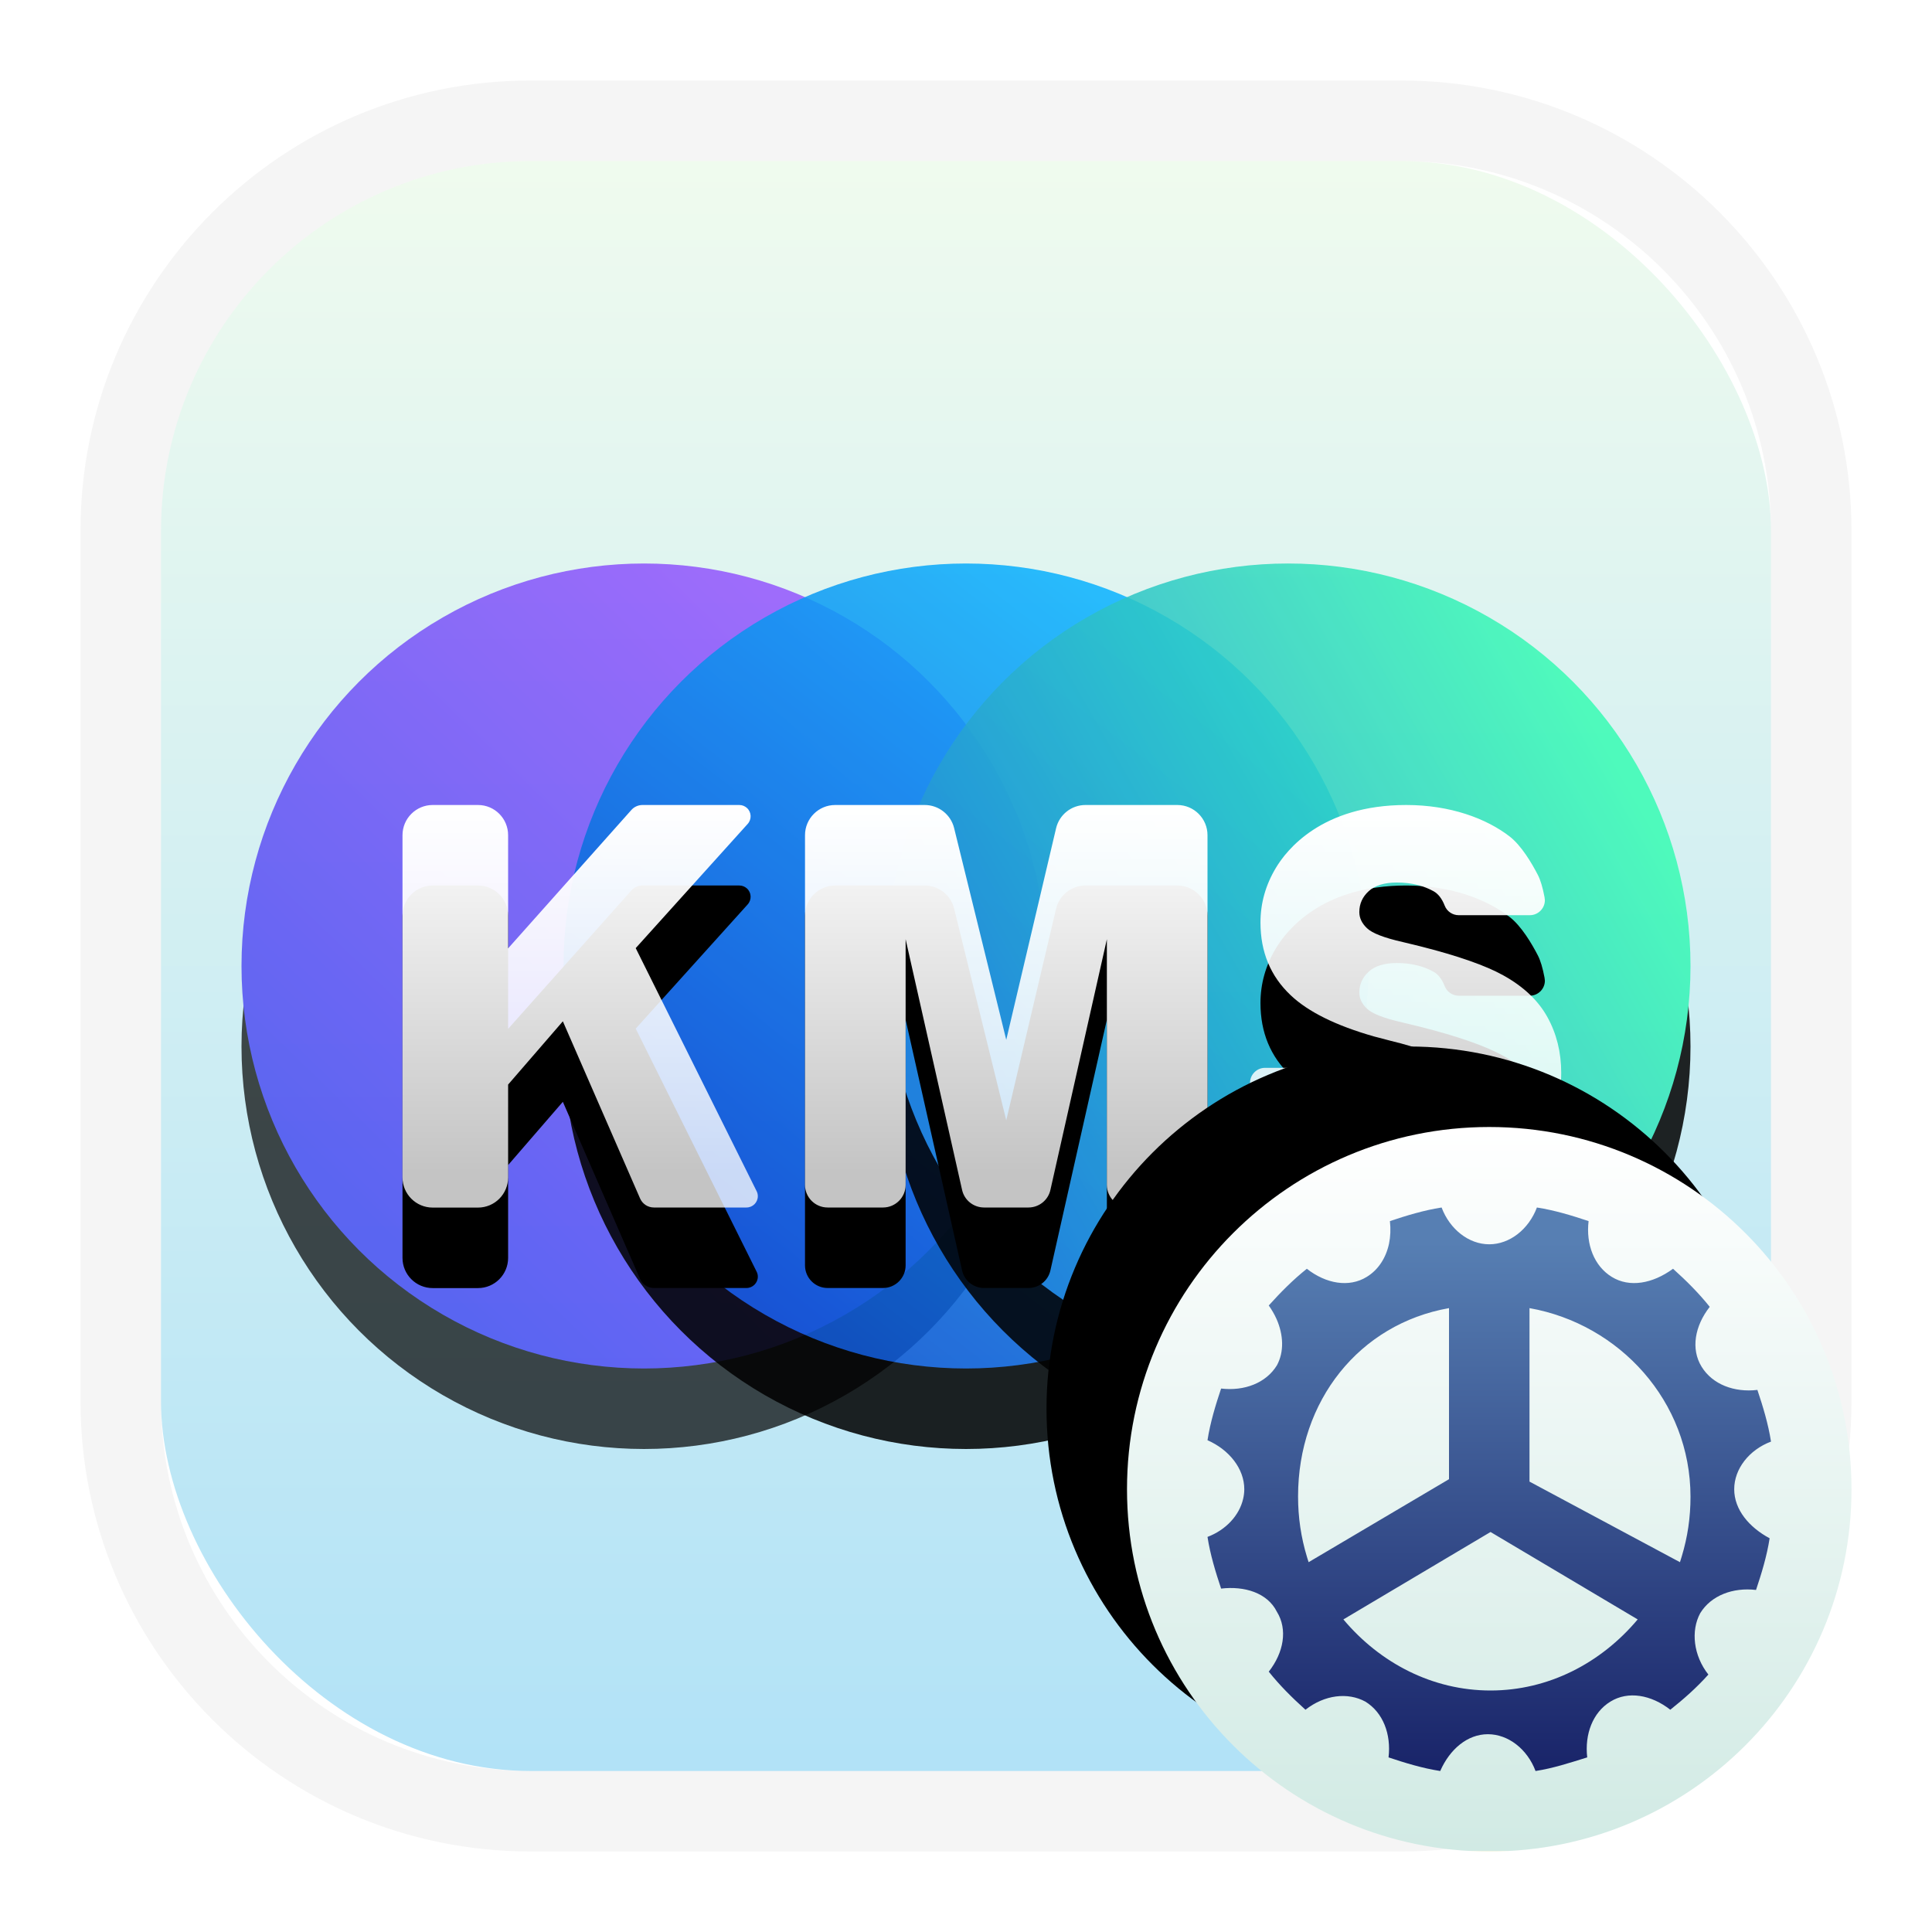 <svg xmlns="http://www.w3.org/2000/svg" xmlns:xlink="http://www.w3.org/1999/xlink" width="24" height="24" viewBox="0 0 24 24">
  <defs>
    <filter id="kms应用激活-24px-a" width="122.7%" height="122.7%" x="-11.4%" y="-11.4%" filterUnits="objectBoundingBox">
      <feOffset in="SourceAlpha" result="shadowOffsetOuter1"/>
      <feGaussianBlur in="shadowOffsetOuter1" result="shadowBlurOuter1" stdDeviation=".5"/>
      <feColorMatrix in="shadowBlurOuter1" result="shadowMatrixOuter1" values="0 0 0 0 0   0 0 0 0 0   0 0 0 0 0  0 0 0 0.15 0"/>
      <feMerge>
        <feMergeNode in="shadowMatrixOuter1"/>
        <feMergeNode in="SourceGraphic"/>
      </feMerge>
    </filter>
    <linearGradient id="kms应用激活-24px-b" x1="50%" x2="50%" y1="0%" y2="100%">
      <stop offset="0%" stop-color="#F0FBEE"/>
      <stop offset="100%" stop-color="#B1E2F7"/>
    </linearGradient>
    <linearGradient id="kms应用激活-24px-e" x1="80.797%" x2="16.842%" y1="17.938%" y2="83.862%">
      <stop offset="0%" stop-color="#8333FF"/>
      <stop offset="100%" stop-color="#2D2DF0"/>
    </linearGradient>
    <circle id="kms应用激活-24px-d" cx="5.094" cy="5.984" r="5"/>
    <filter id="kms应用激活-24px-c" width="140%" height="140%" x="-20%" y="-10%" filterUnits="objectBoundingBox">
      <feOffset dy="1" in="SourceAlpha" result="shadowOffsetOuter1"/>
      <feGaussianBlur in="shadowOffsetOuter1" result="shadowBlurOuter1" stdDeviation=".5"/>
      <feColorMatrix in="shadowBlurOuter1" values="0 0 0 0 0   0 0 0 0 0.035   0 0 0 0 0.298  0 0 0 0.15 0"/>
    </filter>
    <linearGradient id="kms应用激活-24px-h" x1="77.514%" x2="18.075%" y1="10.345%" y2="87.056%">
      <stop offset="0%" stop-color="#0AB4FF"/>
      <stop offset="100%" stop-color="#0A51D0"/>
    </linearGradient>
    <circle id="kms应用激活-24px-g" cx="9.094" cy="5.984" r="5"/>
    <filter id="kms应用激活-24px-f" width="140%" height="140%" x="-20%" y="-10%" filterUnits="objectBoundingBox">
      <feOffset dy="1" in="SourceAlpha" result="shadowOffsetOuter1"/>
      <feGaussianBlur in="shadowOffsetOuter1" result="shadowBlurOuter1" stdDeviation=".5"/>
      <feColorMatrix in="shadowBlurOuter1" values="0 0 0 0 0   0 0 0 0 0.035   0 0 0 0 0.298  0 0 0 0.15 0"/>
    </filter>
    <linearGradient id="kms应用激活-24px-k" x1="92.831%" x2="11.074%" y1="28.169%" y2="75.209%">
      <stop offset="0%" stop-color="#37FBB3"/>
      <stop offset="100%" stop-color="#2184DC"/>
    </linearGradient>
    <circle id="kms应用激活-24px-j" cx="13.094" cy="5.984" r="5"/>
    <filter id="kms应用激活-24px-i" width="140%" height="140%" x="-20%" y="-10%" filterUnits="objectBoundingBox">
      <feOffset dy="1" in="SourceAlpha" result="shadowOffsetOuter1"/>
      <feGaussianBlur in="shadowOffsetOuter1" result="shadowBlurOuter1" stdDeviation=".5"/>
      <feColorMatrix in="shadowBlurOuter1" values="0 0 0 0 0.072   0 0 0 0 0.236   0 0 0 0 0.181  0 0 0 0.15 0"/>
    </filter>
    <linearGradient id="kms应用激活-24px-n" x1="56.876%" x2="56.876%" y1="0%" y2="91.235%">
      <stop offset="0%" stop-color="#FFF"/>
      <stop offset="100%" stop-color="#FFF" stop-opacity=".769"/>
    </linearGradient>
    <path id="kms应用激活-24px-m" d="M5.312,13.626 L5.312,12.473 L5.992,11.687 L6.951,13.887 C6.981,13.956 7.048,14 7.123,14 L8.273,14 C8.351,14 8.414,13.937 8.414,13.859 C8.414,13.838 8.409,13.816 8.399,13.797 L6.897,10.778 L8.288,9.235 C8.34,9.177 8.336,9.088 8.278,9.036 C8.252,9.013 8.219,9 8.184,9 L6.982,9 C6.928,9 6.877,9.023 6.842,9.063 L5.312,10.781 L5.312,9.375 C5.312,9.168 5.145,9 4.938,9 L4.375,9 C4.168,9 4,9.168 4,9.375 L4,13.626 C4,13.833 4.168,14.001 4.375,14.001 L4.938,14.001 C5.145,14.001 5.312,13.833 5.312,13.626 Z M10.25,13.719 L10.25,10.667 L10.951,13.78 C10.979,13.909 11.093,14 11.225,14 L11.775,14 C11.907,14 12.021,13.909 12.049,13.78 L12.75,10.667 L12.75,13.719 C12.75,13.874 12.876,14 13.031,14 L13.719,14 C13.874,14 14,13.874 14,13.719 L14,9.375 C14,9.168 13.832,9 13.625,9 L12.484,9 C12.31,9 12.159,9.12 12.119,9.289 L11.5,11.917 L10.852,9.285 C10.81,9.118 10.66,9 10.487,9 L9.375,9 C9.168,9 9,9.168 9,9.375 L9,13.719 C9,13.874 9.126,14 9.281,14 L9.969,14 C10.124,14 10.25,13.874 10.25,13.719 Z M16.516,14 C16.932,14 17.253,13.861 17.526,13.731 C17.8,13.6 18.013,13.408 18.165,13.155 C18.317,12.902 18.394,12.626 18.394,12.326 C18.394,12.071 18.336,11.84 18.222,11.634 C18.108,11.428 17.925,11.255 17.674,11.116 C17.455,10.994 17.109,10.873 16.638,10.754 L16.428,10.703 C16.193,10.65 16.045,10.592 15.982,10.531 C15.918,10.471 15.886,10.404 15.886,10.33 C15.886,10.228 15.925,10.141 16.003,10.07 C16.081,9.999 16.197,9.963 16.352,9.963 C16.539,9.963 16.687,10.005 16.806,10.07 C16.865,10.102 16.912,10.162 16.946,10.249 C16.974,10.322 17.044,10.369 17.121,10.369 L18.003,10.369 C18.107,10.369 18.191,10.285 18.191,10.182 L18.187,10.146 L18.187,10.146 C18.164,10.023 18.136,9.931 18.104,9.869 C18.03,9.726 17.901,9.505 17.752,9.39 C17.464,9.168 17.018,9 16.469,9 C15.412,9 14.978,9.566 14.85,9.78 C14.722,9.993 14.658,10.22 14.658,10.46 C14.658,10.826 14.783,11.127 15.033,11.363 C15.25,11.569 15.595,11.74 16.068,11.875 L16.278,11.93 C16.634,12.016 16.86,12.106 16.958,12.202 C17.056,12.297 17.104,12.406 17.104,12.527 C17.104,12.654 17.053,12.766 16.951,12.863 C16.848,12.96 16.682,12.98 16.492,12.98 C16.238,12.98 16.063,12.914 15.927,12.724 C15.895,12.68 15.868,12.636 15.845,12.585 C15.829,12.549 15.812,12.492 15.795,12.412 C15.776,12.326 15.7,12.265 15.612,12.265 L14.715,12.265 C14.612,12.265 14.528,12.349 14.528,12.453 L14.53,12.482 L14.53,12.482 C14.548,12.591 14.565,12.678 14.583,12.741 C14.662,13.02 14.792,13.269 14.975,13.467 C15.256,13.774 15.785,14 16.516,14 Z"/>
    <filter id="kms应用激活-24px-l" width="127.8%" height="180%" x="-13.9%" y="-20%" filterUnits="objectBoundingBox">
      <feOffset dy="1" in="SourceAlpha" result="shadowOffsetOuter1"/>
      <feGaussianBlur in="shadowOffsetOuter1" result="shadowBlurOuter1" stdDeviation=".5"/>
      <feColorMatrix in="shadowBlurOuter1" values="0 0 0 0 0   0 0 0 0 0   0 0 0 0 0  0 0 0 0.1 0"/>
    </filter>
    <linearGradient id="kms应用激活-24px-q" x1="50%" x2="50%" y1="0%" y2="100%">
      <stop offset="0%" stop-color="#FFF"/>
      <stop offset="100%" stop-color="#D1EAE4"/>
      <stop offset="100%" stop-color="#EDF2DE"/>
    </linearGradient>
    <path id="kms应用激活-24px-p" d="M4.5,9 C6.985,9 9,6.985 9,4.5 C9,2.015 6.985,0 4.5,0 C2.015,0 0,2.015 0,4.5 C0,6.985 2.015,9 4.5,9 Z"/>
    <filter id="kms应用激活-24px-o" width="144.4%" height="144.4%" x="-33.3%" y="-33.3%" filterUnits="objectBoundingBox">
      <feOffset dx="-1" dy="-1" in="SourceAlpha" result="shadowOffsetOuter1"/>
      <feGaussianBlur in="shadowOffsetOuter1" result="shadowBlurOuter1" stdDeviation=".5"/>
      <feColorMatrix in="shadowBlurOuter1" values="0 0 0 0 0   0 0 0 0 0   0 0 0 0 0  0 0 0 0.1 0"/>
    </filter>
    <linearGradient id="kms应用激活-24px-r" x1="50%" x2="50%" y1="6.026%" y2="100%">
      <stop offset="0%" stop-color="#577FB3"/>
      <stop offset="100%" stop-color="#192469"/>
    </linearGradient>
  </defs>
  <g fill="none" fill-rule="evenodd" filter="url(#kms应用激活-24px-a)" transform="translate(1 1)">
    <rect width="20" height="20" x="1" y="1" fill="url(#kms应用激活-24px-b)" rx="4.594"/>
    <path fill="#000" fill-opacity=".04" fill-rule="nonzero" d="M16.406,0 L5.594,0 C2.504,0 0,2.504 0,5.594 L0,16.406 C0,19.496 2.504,22 5.594,22 L16.406,22 C19.496,22 22,19.496 22,16.406 L22,5.594 C22,2.504 19.496,0 16.406,0 Z M16.406,1 C18.943,1 21,3.057 21,5.594 L21,16.406 C21,18.943 18.943,21 16.406,21 L5.594,21 C3.057,21 1,18.943 1,16.406 L1,5.594 C1,3.057 3.057,1 5.594,1 L16.406,1 Z"/>
    <g transform="translate(1.906 5.016)">
      <g fill-rule="nonzero" opacity=".704">
        <use fill="#000" filter="url(#kms应用激活-24px-c)" xlink:href="#kms应用激活-24px-d"/>
        <use fill="url(#kms应用激活-24px-e)" xlink:href="#kms应用激活-24px-d"/>
      </g>
      <g fill-rule="nonzero" opacity=".86">
        <use fill="#000" filter="url(#kms应用激活-24px-f)" xlink:href="#kms应用激活-24px-g"/>
        <use fill="url(#kms应用激活-24px-h)" xlink:href="#kms应用激活-24px-g"/>
      </g>
      <g opacity=".855">
        <use fill="#000" filter="url(#kms应用激活-24px-i)" xlink:href="#kms应用激活-24px-j"/>
        <use fill="url(#kms应用激活-24px-k)" xlink:href="#kms应用激活-24px-j"/>
      </g>
    </g>
    <g fill-rule="nonzero">
      <use fill="#000" filter="url(#kms应用激活-24px-l)" xlink:href="#kms应用激活-24px-m"/>
      <use fill="url(#kms应用激活-24px-n)" xlink:href="#kms应用激活-24px-m"/>
    </g>
    <g fill-rule="nonzero" transform="translate(13 13)">
      <use fill="#000" filter="url(#kms应用激活-24px-o)" xlink:href="#kms应用激活-24px-p"/>
      <use fill="url(#kms应用激活-24px-q)" xlink:href="#kms应用激活-24px-p"/>
      <path fill="url(#kms应用激活-24px-r)" d="M6.543,3.5 C6.543,3.246 6.729,3.01 7,2.908 C6.966,2.688 6.899,2.469 6.831,2.266 C6.543,2.3 6.273,2.198 6.138,1.978 C6.002,1.758 6.053,1.471 6.239,1.234 C6.104,1.065 5.952,0.913 5.783,0.761 C5.529,0.947 5.242,0.998 5.022,0.862 C4.802,0.727 4.7,0.457 4.734,0.169 C4.531,0.101 4.312,0.034 4.092,0 C3.99,0.271 3.754,0.457 3.5,0.457 C3.246,0.457 3.01,0.271 2.908,0 C2.688,0.034 2.469,0.101 2.266,0.169 C2.277,0.266 2.273,0.361 2.255,0.449 C2.218,0.623 2.124,0.773 1.978,0.862 C1.758,0.998 1.471,0.947 1.234,0.761 C1.065,0.896 0.913,1.048 0.761,1.217 C0.799,1.271 0.832,1.328 0.858,1.386 C0.944,1.582 0.954,1.792 0.862,1.961 C0.727,2.181 0.457,2.283 0.169,2.249 C0.101,2.452 0.034,2.671 0,2.891 C0.271,3.01 0.457,3.246 0.457,3.5 C0.457,3.54 0.452,3.579 0.443,3.618 C0.396,3.825 0.228,4.006 0,4.092 C0.034,4.312 0.101,4.531 0.169,4.734 C0.457,4.7 0.744,4.785 0.862,5.022 C0.998,5.242 0.947,5.529 0.761,5.766 C0.896,5.935 1.048,6.087 1.217,6.239 C1.454,6.053 1.742,6.019 1.961,6.138 C2.181,6.273 2.283,6.543 2.249,6.831 C2.452,6.899 2.671,6.966 2.891,7 C3.01,6.729 3.229,6.543 3.483,6.543 C3.737,6.543 3.973,6.729 4.075,7 C4.295,6.966 4.498,6.899 4.717,6.831 C4.684,6.543 4.785,6.273 5.005,6.138 C5.225,6.002 5.512,6.053 5.749,6.239 C5.918,6.104 6.07,5.971 6.222,5.802 C6.036,5.566 6.002,5.258 6.121,5.039 C6.256,4.819 6.527,4.717 6.814,4.751 C6.882,4.548 6.949,4.329 6.983,4.109 C6.729,3.973 6.543,3.754 6.543,3.5 Z M1.125,3.588 C1.125,2.403 1.884,1.447 3,1.25 C3,2.181 3,2.876 3,3.341 C3,3.349 3,3.36 3,3.375 L1.256,4.406 C1.253,4.396 1.249,4.385 1.246,4.374 C1.245,4.371 1.244,4.368 1.243,4.365 C1.242,4.361 1.237,4.346 1.236,4.342 C1.162,4.099 1.125,3.85 1.125,3.588 Z M3.516,6 C2.797,6 2.145,5.661 1.688,5.117 L3.516,4.031 L5.344,5.117 C4.887,5.661 4.234,6 3.516,6 Z M4,3.405 C4,3.391 4,3.381 4,3.375 C4,3.359 4,3.346 4,3.336 C4,2.879 4,2.17 4,1.25 C5.116,1.448 6,2.406 6,3.593 C6,3.852 5.964,4.093 5.892,4.332 C5.888,4.345 5.884,4.358 5.88,4.371 C5.877,4.382 5.873,4.394 5.869,4.406 L4,3.405 Z" transform="translate(1 1)"/>
    </g>
  </g>
</svg>
